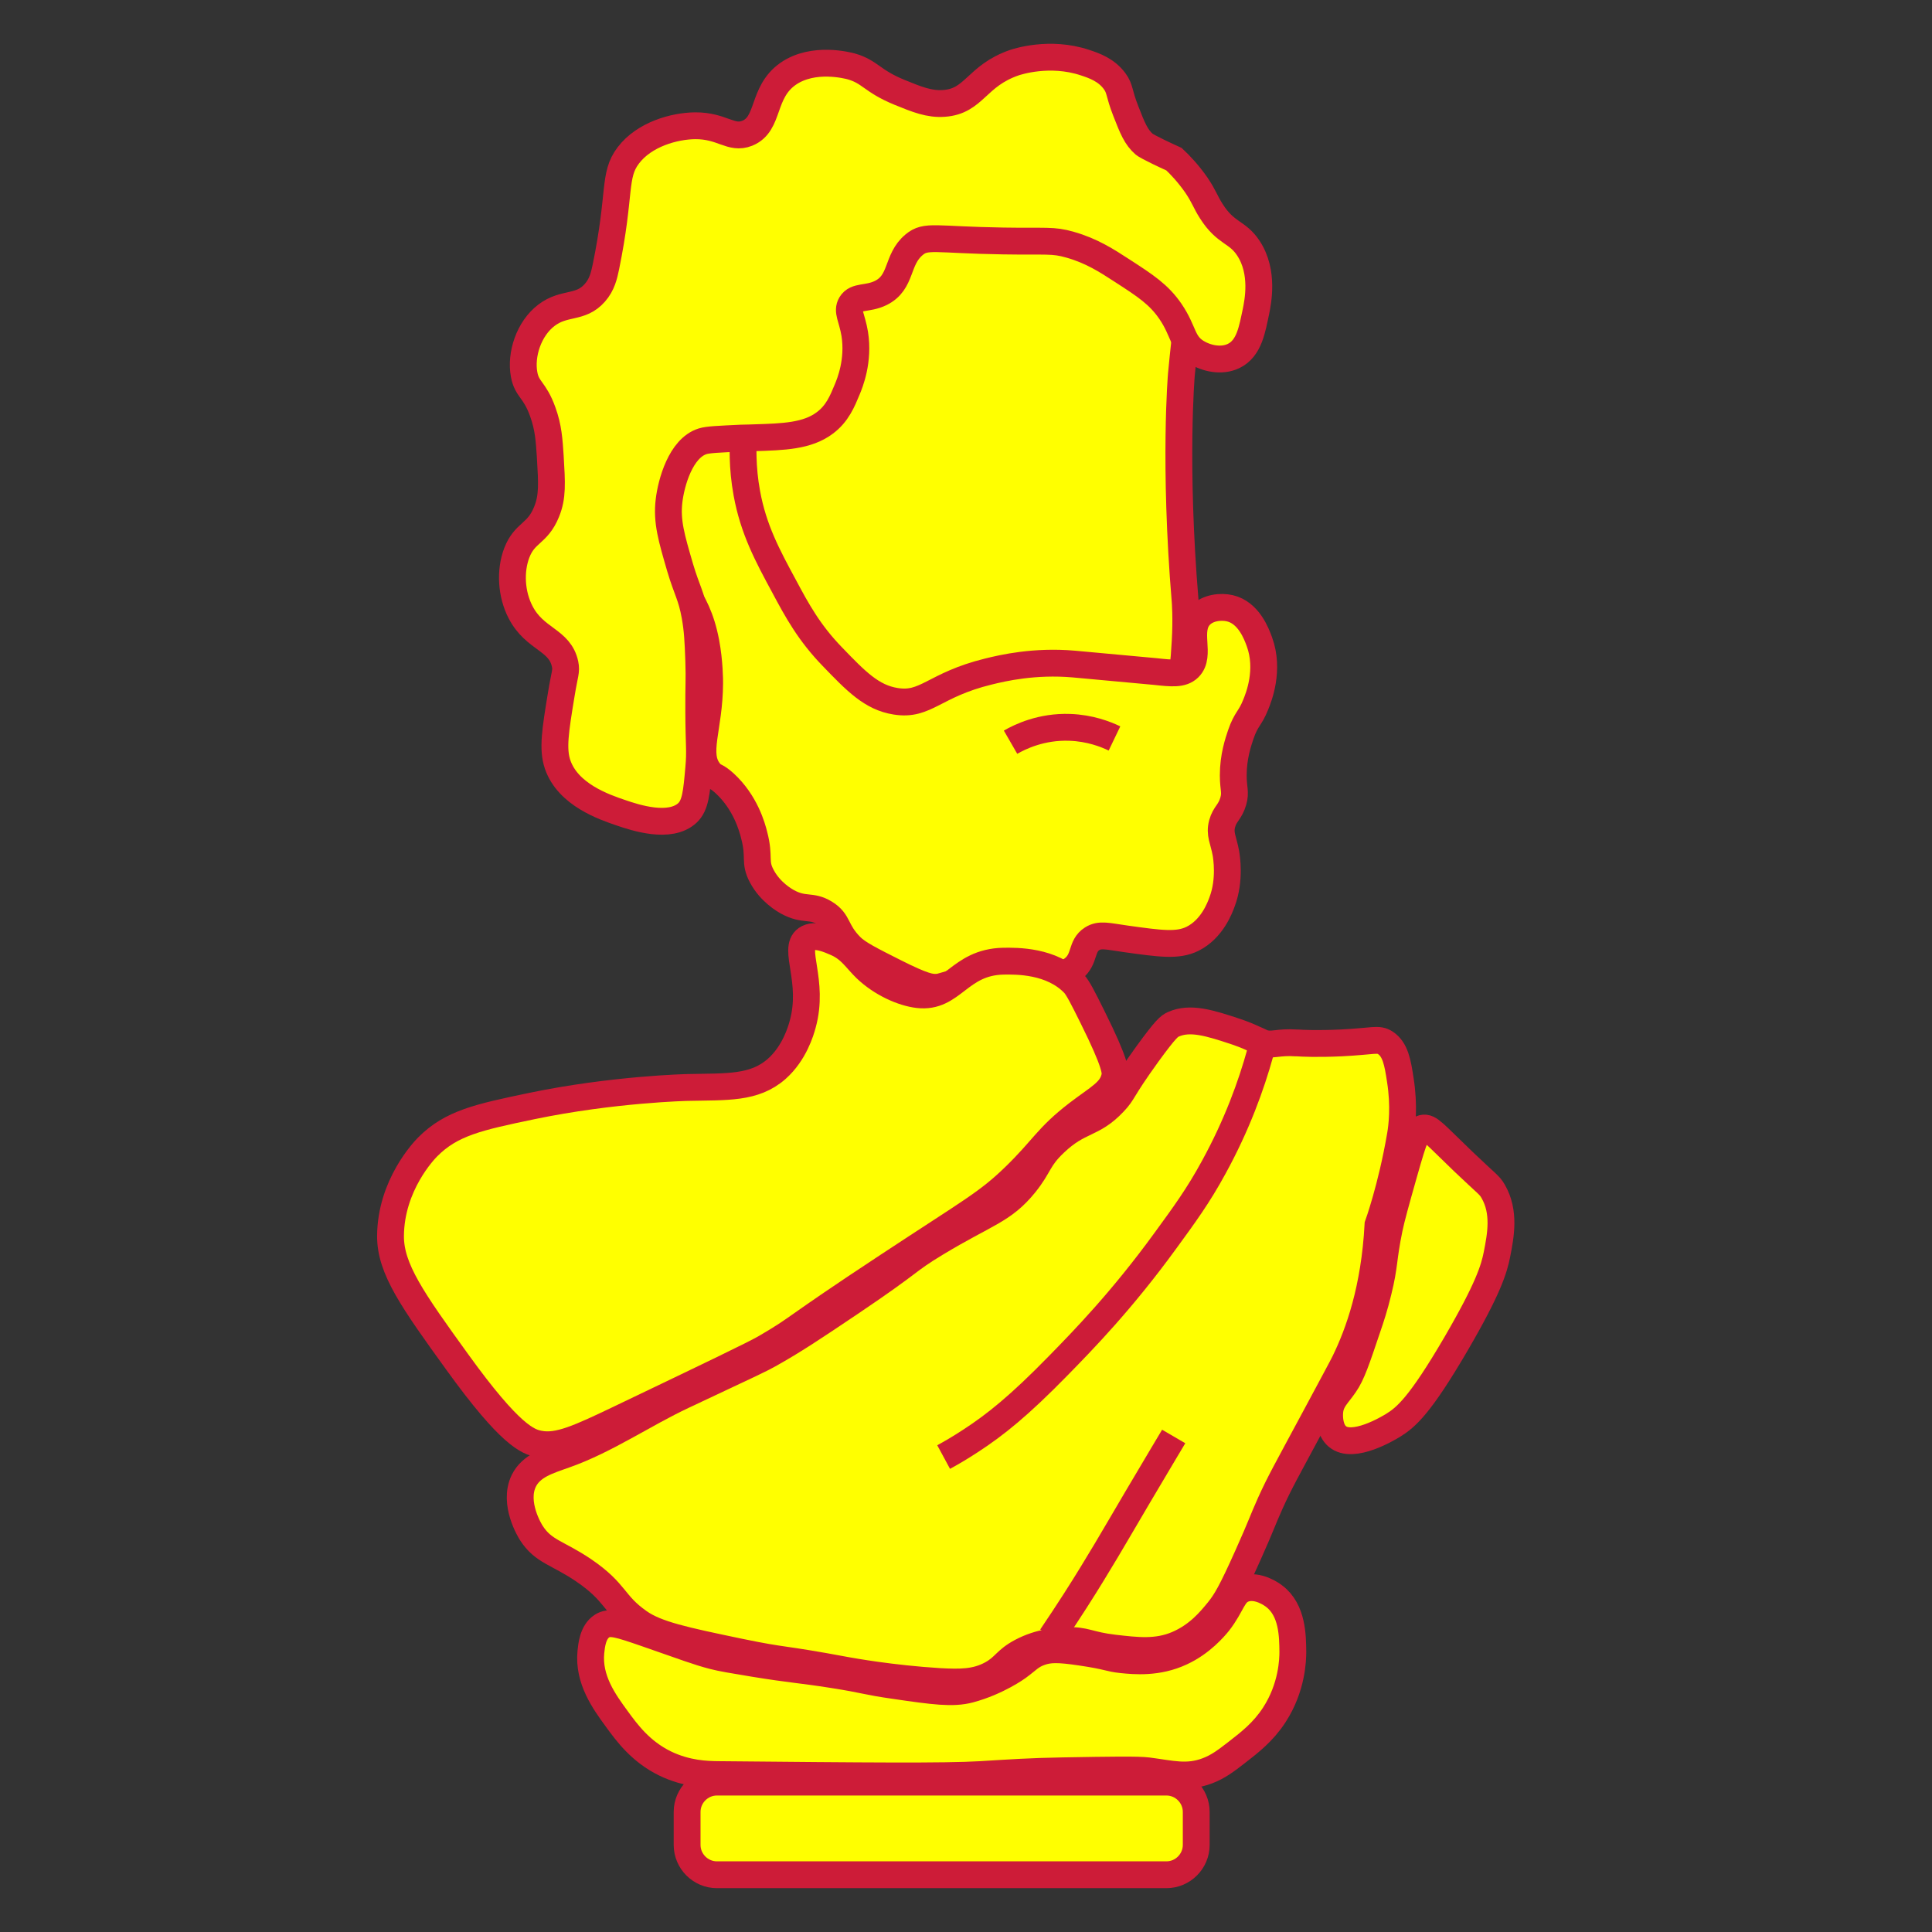 <?xml version="1.0" encoding="utf-8"?>
<!-- Generator: Adobe Illustrator 24.3.0, SVG Export Plug-In . SVG Version: 6.00 Build 0)  -->
<svg version="1.1" id="Capa_2" xmlns="http://www.w3.org/2000/svg" xmlns:xlink="http://www.w3.org/1999/xlink" x="0px" y="0px"
	 viewBox="0 0 1080 1080" style="enable-background:new 0 0 1080 1080;" xml:space="preserve">
<rect x="0" y="0" width="1080" height="1080" fill="#333333" stroke="none"/>
<style type="text/css">
	.st0{fill:#FFFF00;stroke:#cd1c38;stroke-width:15;stroke-miterlimit:10;}
</style>
<path class="st0" d="M660.4,209.4c0,0-4.3,49.7,2.1,126.6c0,0,0.8,9.5,0,22.8c-0.7,12.2-1.2,18.3-4.2,22.8
	c-5.2,7.9-15.9,9.3-33.2,10.4c-42.6,2.8-47.7-1.1-68.5,2.1c-27.6,4.2-27.1,12.4-47.7,12.5c-26.4,0-46.2-13.3-54-18.7
	c-25.3-17.5-36-40.9-43.6-58.1c-7.3-16.6-27-61.3-10.4-112.1c9.1-27.9,25.3-45.5,33.2-54c8-8.6,31.5-33.1,70.6-43.6
	c23.6-6.4,41.7-4.6,68.5-2.1c29.1,2.8,47.9,9.3,62.3,16.6c9.9,5,15.7,8.1,20.8,14.5C667.6,163.9,662.9,180.6,660.4,209.4z"/>
<path class="st0" d="M411.3,223.9c8.6,4.5,0.7,22.1,6.2,51.9c3.7,20.2,11.5,34.7,20.8,51.9c7.3,13.7,14.1,26.1,27,39.4
	c13.2,13.7,22,22.8,35.3,24.9c17.1,2.8,21.3-9.1,51.9-16.6c8.1-2,25.7-6.1,47.7-4.2c42.8,3.9,45.7,4.2,45.7,4.2
	c9.1,1,14.9,1.6,18.7-2.1c7.1-7-1.6-20.7,6.2-29.1c4.4-4.7,11.8-5.3,16.6-4.2c10.6,2.4,15,14.3,16.6,18.7
	c5.8,15.8-0.4,31.2-2.1,35.3c-3.2,8-5.2,7.6-8.3,16.6c-1.4,4.2-4.2,12.3-4.2,22.8c0,7.6,1.5,9.3,0,14.5c-1.8,6.2-4.7,7-6.2,12.5
	c-1.6,5.9,0.7,9,2.1,16.6c0.3,1.9,2.5,14.7-2.1,27c-1.3,3.6-5.7,15.4-16.6,20.8c-8.3,4.1-18,2.7-37.4,0c-10.1-1.4-14.3-2.8-18.7,0
	c-6.4,4.1-3.7,11.1-10.4,16.6c-5.9,4.8-14,4.5-22.8,4.2c-9-0.4-8.9-2.2-16.6-2.1c-4.8,0.1-10.2,1.4-20.8,4.2
	c-13.8,3.5-13.3,4.1-16.6,4.2c-3.2,0.1-7.1-0.4-22.8-8.3c-13.9-7-20.9-10.5-24.9-14.5c-8.9-9-6.5-13.8-14.5-18.7
	c-7.7-4.7-11.4-1.1-20.8-6.2c-1.6-0.9-9.7-5.4-14.5-14.5c-4.3-8.1-0.9-10.3-4.2-22.8c-1.1-4.5-4.9-18.4-16.6-29.1
	c-5.3-4.8-5.7-3-8.3-6.2c-8.4-10.3-0.1-24.1,0-49.8c0-1.4,0-11.7-2.1-22.8c-5.3-28-18.4-32.3-24.9-54c-7.4-25-0.5-54.6,16.6-70.6
	C387.4,233.3,402.7,219.4,411.3,223.9z"/>
<path class="st0" d="M564.9,414.9c5.2-3,17.2-8.9,33.2-8.3c11.2,0.4,19.9,3.8,24.9,6.2"/>
<path class="st0" d="M450.8,524.9c-7.8,5.5,4.6,23.5-2.1,47.7c-1,3.7-4.6,16.1-14.5,24.9c-12.6,11.1-27.9,9.9-49.8,10.4
	c0,0-41.5,0.9-87.2,10.4c-29.7,6.2-44.9,9.5-58.1,22.8c-1.9,1.9-20.6,21.3-20.8,49.8c-0.1,18.4,12.4,36,37.4,70.6
	c29.5,40.9,39.4,44.5,45.7,45.7c10.7,2.1,22.5-3.4,45.7-14.5c49.9-23.9,74.8-35.8,80.9-39.4c20.2-11.8,11.9-8.4,68.5-45.7
	c47-31,55.3-35,70.6-49.8c16.3-15.8,18-22,35.3-35.3c11.9-9.1,19.1-12.3,20.8-20.8c0.4-2.3,0.8-6.5-12.5-33.2
	c-5.4-10.9-8.2-16.4-10.4-18.7c-12.5-12.9-32-12.6-39.4-12.5c-24.9,0.5-28.4,21-47.7,18.7c-8.7-1-20.5-6.3-29.1-14.5
	c-5.7-5.5-8.5-10.9-16.6-14.5C463.6,525.3,455.4,521.6,450.8,524.9z"/>
<path class="st0" d="M706,583c5.3,1.7,8.1-0.7,18.7,0c0.2,0,0.2,0,0.5,0c2.8,0.2,11.1,0.6,24.4,0c18.3-0.9,20.8-2.7,24.9,0
	c5.5,3.7,6.8,10.8,8.3,20.8c2.3,14.5,0.9,26.1,0,31.1c-5,29.2-12.5,49.8-12.5,49.8c-1.9,35.7-10.7,60.5-18.7,76.8
	c-1.1,2.3-6.3,11.9-16.6,31.1c-16.5,30.7-19.4,35.6-24.9,47.7c-4.7,10.5-4.7,11.7-12.5,29.1c-9.3,20.8-12.4,25.9-16.6,31.1
	c-4.5,5.5-11.2,13.7-22.8,18.7c-11.7,5-22.9,3.5-35.3,2.1c-14.6-1.7-15.8-4.6-27-4.2c-4.6,0.2-14.5,0.7-24.9,6.2
	c-8.9,4.7-9.2,8.4-16.6,12.5c-8.9,4.9-17.7,4.8-29.1,4.2c-27.5-1.7-49.5-5.8-51.9-6.2c-38.5-7.2-33.2-4.8-60.2-10.4
	c-30.7-6.4-46.2-9.7-56-16.6c-14.7-10.3-12.4-16.4-31.1-29.1c-14.7-9.9-22.4-10.3-29.1-20.8c-0.6-0.9-10.3-16.5-4.2-29.1
	c4.2-8.5,13.5-11.2,22.8-14.5c23.3-8.2,44-22.7,66.4-33.2c40.5-19,42.8-20.1,47.7-22.8c13.8-7.7,24.6-14.9,45.7-29.1
	c36.2-24.4,30.2-22.6,47.7-33.2c28.1-17,37.6-18.1,49.8-33.2c8.2-10.2,7.2-13.9,16.6-22.8c14-13.4,21.1-9.9,33.2-22.8
	c5.6-5.9,3.6-6.1,18.7-27c10.4-14.3,12.3-15.6,14.5-16.6c9.4-4.2,20.3-0.8,35.3,4.2c5.4,1.8,10.4,4.2,10.4,4.2
	C705.6,582.7,704.8,582.6,706,583z"/>
<path class="st0" d="M587.7,915.1c9.9-14.6,17.6-26.8,22.8-35.3c11.5-18.7,17.8-30.2,39.4-66.4c2.6-4.4,4.8-8,6.2-10.4"/>
<path class="st0" d="M795.3,630.7c3.7-0.9,6.3,2.9,22.8,18.7c13.4,12.8,14.5,12.9,16.6,16.6c6.7,11.6,4.2,24.6,2.1,35.3
	c-1.6,8-4.7,18.7-22.8,49.8c-20.2,34.6-28,41.2-35.3,45.7c-2.5,1.5-22.4,13.6-31.1,6.2c-4.1-3.4-4.7-10.2-4.2-14.5
	c0.8-6,4.1-8.4,8.3-14.5c4-5.7,6.8-14.2,12.5-31.1c2.2-6.4,4.2-12.5,6.2-20.8c3.8-15.3,2.6-17.8,6.2-35.3c1.3-6.2,3.6-14.5,8.3-31.1
	C790.8,634.8,792.3,631.5,795.3,630.7z"/>
<path class="st0" d="M695.7,888.1c7.6-2.5,15.6,3.4,16.6,4.2c10.3,7.8,10.3,22.5,10.4,31.1c0,4.1-0.3,19.8-10.4,35.3
	c-6.2,9.5-13.6,15.2-20.8,20.8c-6.2,4.8-10.5,8.1-16.6,10.4c-11.4,4.3-20,1.7-33.2,0c-5.7-0.7-19.7-0.5-47.7,0
	c-18,0.3-29.6,1.1-45.7,2.1c-20.6,1.2-63.1,0.8-147.4,0c-5.7-0.1-16.9-0.3-29.1-6.2c-13.7-6.7-21.3-17.1-27-24.9
	c-7-9.6-16-21.9-14.5-37.4c0.4-3.8,1.1-11.2,6.2-14.5c4.3-2.8,9.3-1.2,24.9,4.2c22.8,7.9,28.2,10.1,37.4,12.5
	c4.6,1.2,10.7,2.2,22.8,4.2c20.8,3.4,25.8,3.4,43.6,6.2c19.8,3.1,17.8,3.7,35.3,6.2c21.2,3.1,32.1,4.6,41.5,2.1
	c15.7-4.2,27-12.5,27-12.5c5.5-4,7.1-6.4,12.5-8.3c5.1-1.8,10.1-1.9,22.8,0c15.7,2.3,15.2,3.4,22.8,4.2c7,0.7,20,2,33.2-4.2
	c11.3-5.2,18.6-13.9,20.8-16.6C688.9,897,689,890.3,695.7,888.1z"/>
<path class="st0" d="M338.7,149.2c8.5-41.4,4-51.1,12.5-62.3c9-11.9,25.9-16.5,37.4-16.6c15.2-0.1,20,7.8,29.1,4.2
	c12.8-5.2,7.9-22.7,22.8-33.2c14.2-9.9,33.7-4.6,35.3-4.2c10.8,3.1,11.4,8.1,27,14.5c9.8,4,16.7,6.8,24.9,6.2
	c17.1-1.2,17.9-15.4,39.4-22.8c1.3-0.4,19.6-6.6,39.4,0c5.2,1.7,12,4.1,16.6,10.4c3.2,4.4,2.2,6.4,6.2,16.6
	c3.8,9.8,5.8,14.7,10.4,18.7c0,0,1.9,1.6,16.6,8.3c3.3,3.1,7.9,7.9,12.5,14.5c4.5,6.7,4.9,9.2,8.3,14.5
	c8.2,12.9,14.5,11.2,20.8,20.8c8.8,13.4,5.2,30.2,4.2,35.3c-2.1,9.6-3.6,20.6-12.5,24.9c-6.9,3.3-15.3,1.3-20.8-2.1
	c-8.1-5.1-6.9-11.6-14.5-22.8c-6.5-9.5-14-14.4-27-22.8c-8.6-5.6-17.1-11.1-29.1-14.5c-9.7-2.8-13-1.7-37.4-2.1
	c-38.4-0.6-43.1-3.5-49.8,2.1c-10.1,8.4-6.5,21-18.7,27c-7.4,3.6-13.7,1.4-16.6,6.2c-2.4,4,0.6,7.6,2.1,16.6
	c2.4,15.1-2.7,27.5-4.2,31.1c-2.7,6.5-5.5,13.5-12.5,18.7c-9.8,7.4-23.1,7.8-39.4,8.3c-1.8,0.1-3.8,0.1-7.4,0.2
	c-12.3,0.6-18.5,0.8-21.6,1.8c-12.2,3.9-17.5,23.1-18.7,33.2c-1.4,11.6,1.4,20.9,6.2,37.4c3.9,13.1,6.2,15.4,8.3,27
	c1.4,7.8,1.7,13.8,2.1,24.9c0.4,11.7-0.1,12.6,0,29.1c0.1,18.6,0.9,21.3,0,31.1c-1.2,13.8-1.9,20.7-6.2,24.9
	c-9.8,9.3-29.5,2.7-37.4,0c-9.1-3.1-29.5-10-35.3-27c-2.9-8.6-1.3-18.8,2.1-39.4c1.9-11.6,2.9-12.5,2.1-16.6
	c-2.9-13.9-16.9-13.6-24.9-29.1c-5.2-10-6-23-2.1-33.2c4.5-11.6,11.5-10.3,16.6-22.8c3.5-8.5,3-16,2.1-31.1c-0.6-9-1-16.1-4.2-24.9
	c-4.5-12.6-8.8-12.3-10.4-20.8c-2.1-11.2,2.6-25.7,12.5-33.2c10-7.6,19-3.4,27-12.5C336.6,159.1,337.7,153.9,338.7,149.2z"/>
<path class="st0" d="M652,1048H400.8c-9.2,0-16.7-7.5-16.7-16.7v-18.4c0-9.2,7.5-16.7,16.7-16.7H652c9.2,0,16.7,7.5,16.7,16.7v18.4
	C668.7,1040.5,661.2,1048,652,1048z"/>
<path class="st0" d="M704.5,588.5c-5,18.1-13,40.3-26,64c-8.7,16-16.5,26.6-27,41c-24.2,33.3-45.7,55.4-60,70
	c-21.7,22.2-35,32.9-49,42c-6.1,4-11.3,7-15,9"/>
</svg>

